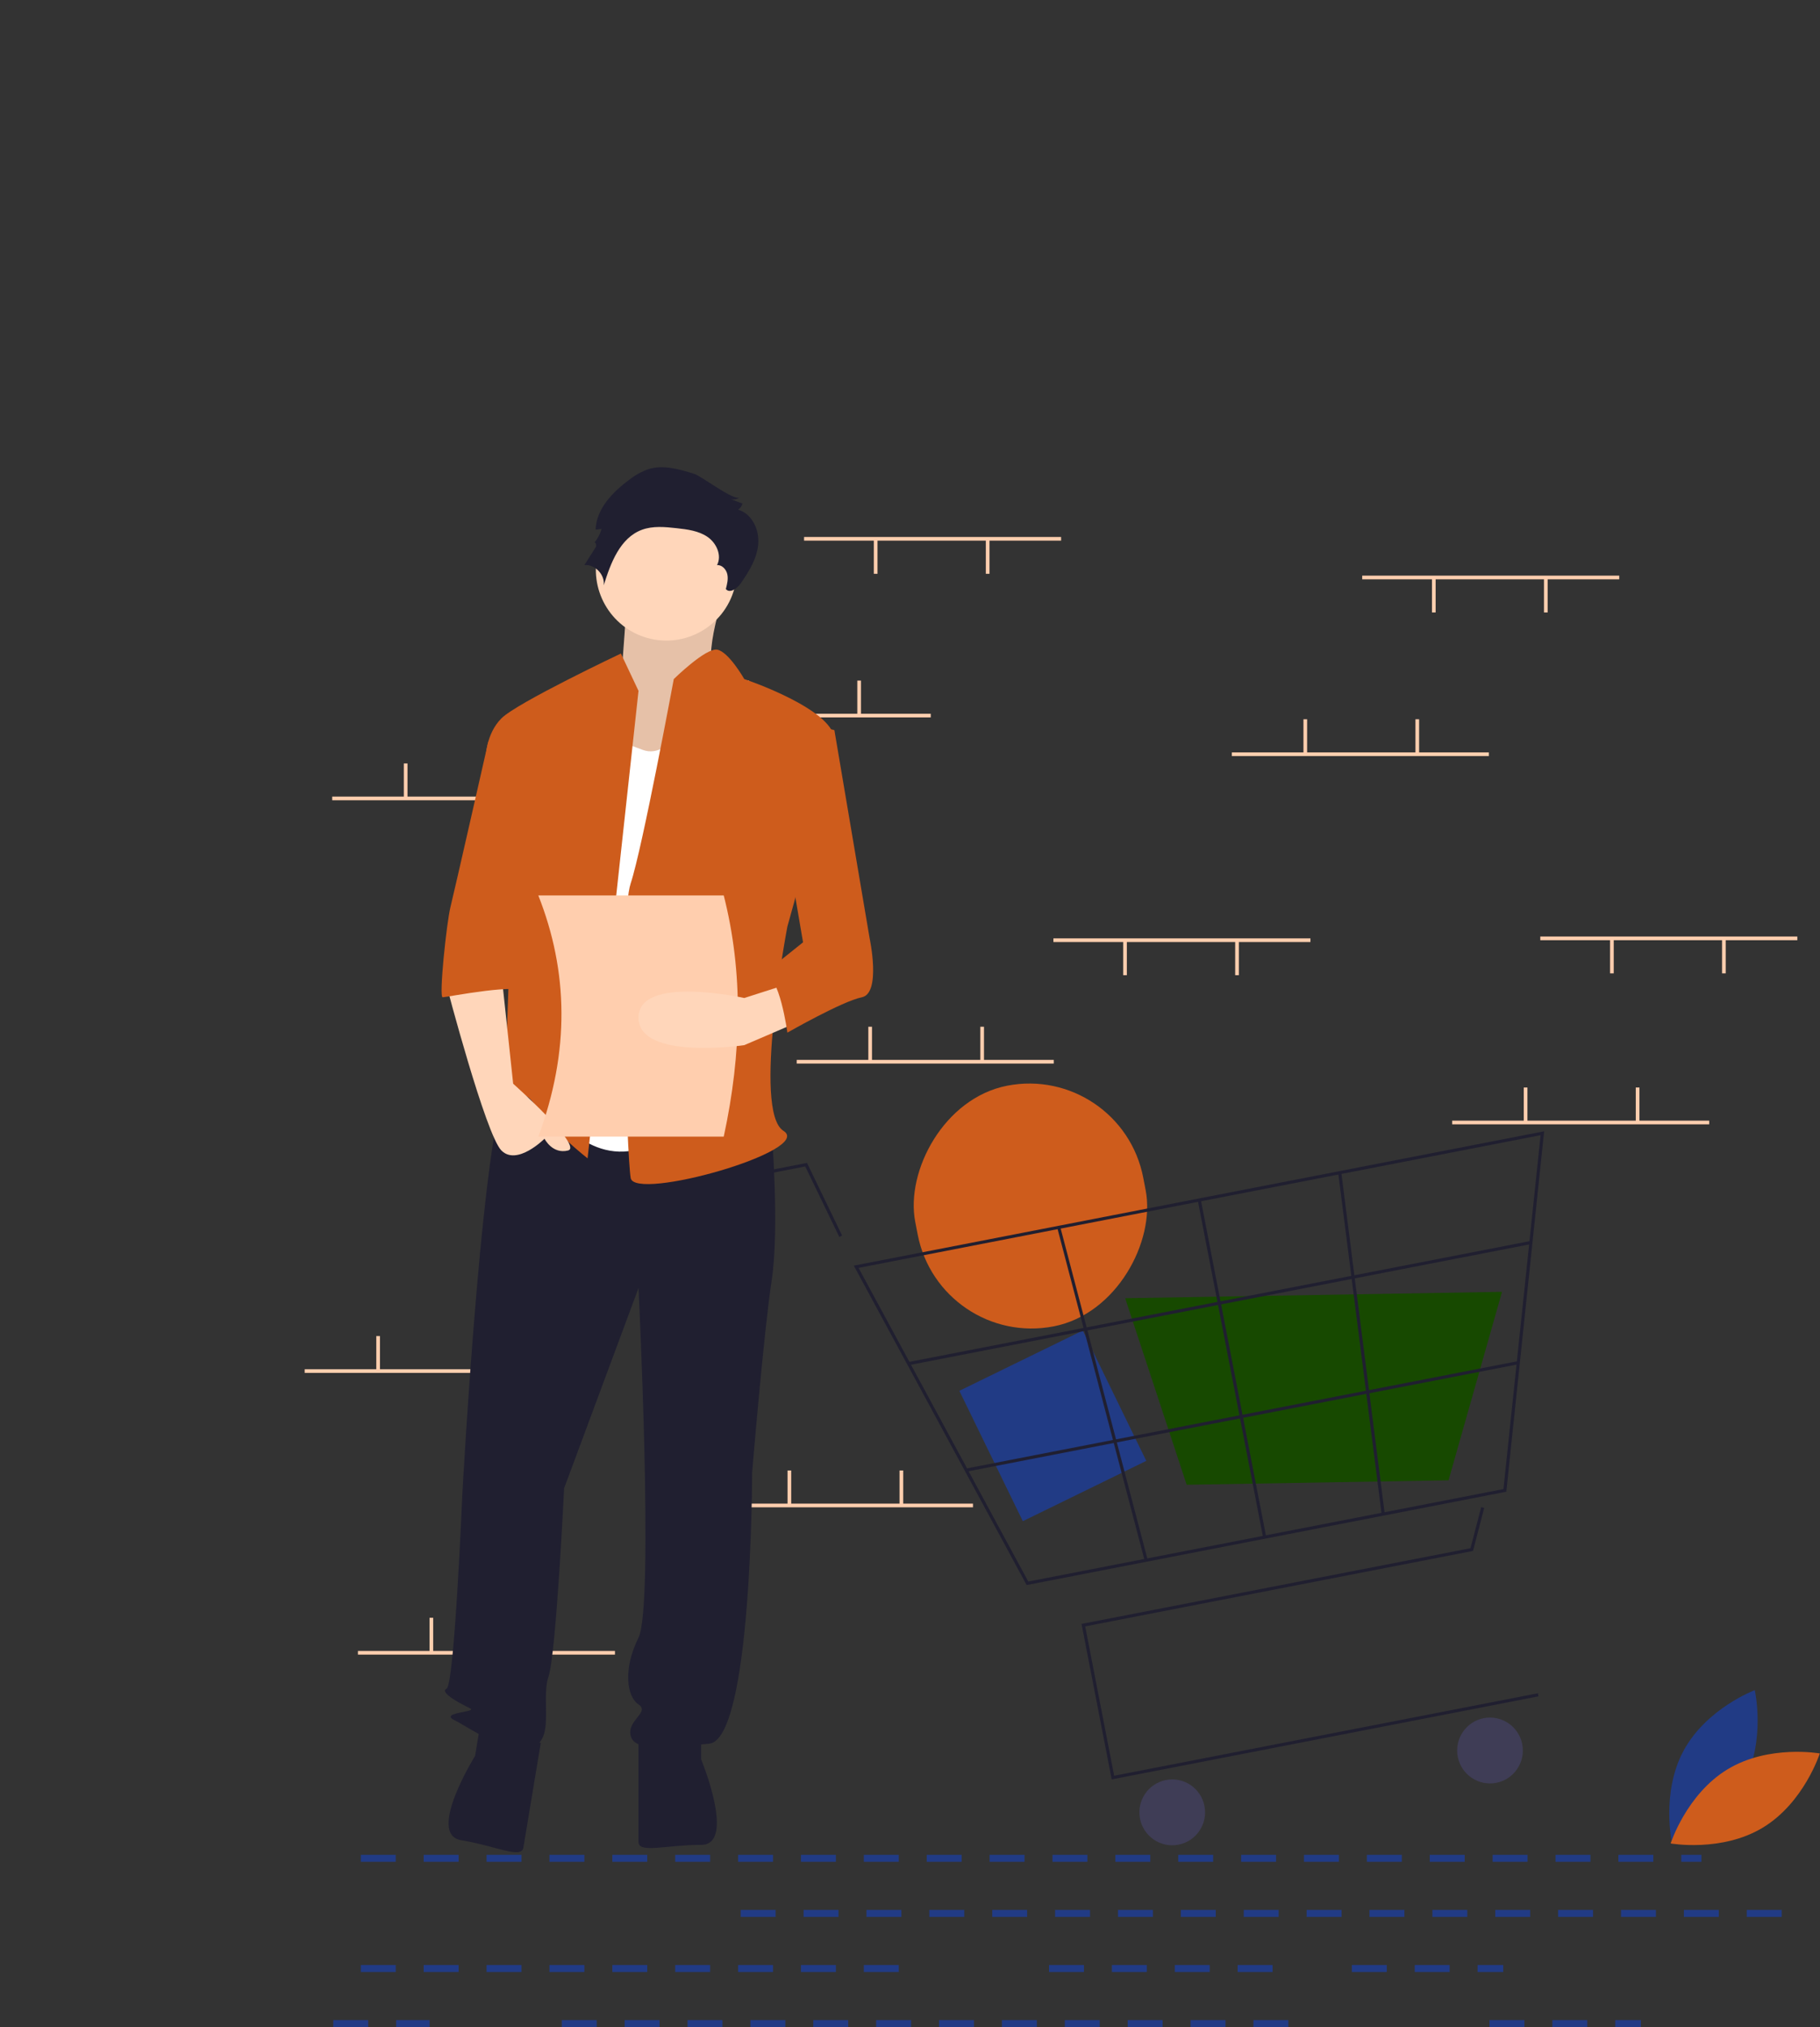 <svg width="521" height="580" viewBox="0 0 521 580" fill="none" xmlns="http://www.w3.org/2000/svg">
<rect x="0" y="0" width="521" height="580" fill="#333333" stroke="none"/>
<rect width="39.31" height="41.49" transform="matrix(-0.899 0.439 0.438 0.899 309.967 380.692)" fill="#213B85"/>
<rect width="66.455" height="70.118" rx="33.228" transform="matrix(-0.982 0.191 0.19 0.982 320.948 304.302)" fill="#CE5C1C"/>
<path d="M499.067 510.215C492.534 522.358 478.671 527.571 478.671 527.571C478.671 527.571 475.398 513.096 481.93 500.953C488.462 488.81 502.326 483.597 502.326 483.597C502.326 483.597 505.599 498.072 499.067 510.215Z" fill="#213B85"/>
<path d="M494.577 506.22C482.784 513.332 478.242 527.459 478.242 527.459C478.242 527.459 492.82 530.054 504.613 522.942C516.406 515.83 520.948 501.704 520.948 501.704C520.948 501.704 506.37 499.108 494.577 506.22Z" fill="#CE5C1C"/>
<path d="M230.176 153.643H303.756V154.696H230.176V153.643Z" fill="#FFCEAE"/>
<path d="M250.147 154.433H251.198V164.179H250.147V154.433Z" fill="#FFCEAE"/>
<path d="M282.207 154.433H283.258V164.179H282.207V154.433Z" fill="#FFCEAE"/>
<path d="M192.859 204.218H266.44V205.272H192.859V204.218Z" fill="#FFCEAE"/>
<path d="M245.417 194.735H246.468V204.482H245.417V194.735Z" fill="#FFCEAE"/>
<path d="M213.357 194.735H214.408V204.482H213.357V194.735Z" fill="#FFCEAE"/>
<path d="M95.103 227.925H168.683V228.979H95.103V227.925Z" fill="#FFCEAE"/>
<path d="M147.66 218.443H148.711V228.189H147.66V218.443Z" fill="#FFCEAE"/>
<path d="M115.6 218.443H116.651V228.189H115.6V218.443Z" fill="#FFCEAE"/>
<path d="M102.461 472.373H176.041V473.427H102.461V472.373Z" fill="#FFCEAE"/>
<path d="M155.018 462.89H156.069V472.637H155.018V462.89Z" fill="#FFCEAE"/>
<path d="M122.958 462.89H124.01V472.637H122.958V462.89Z" fill="#FFCEAE"/>
<path d="M228.073 303.262H301.654V304.315H228.073V303.262Z" fill="#FFCEAE"/>
<path d="M280.63 293.779H281.681V303.525H280.63V293.779Z" fill="#FFCEAE"/>
<path d="M248.57 293.779H249.621V303.525H248.57V293.779Z" fill="#FFCEAE"/>
<path d="M204.948 430.227H278.528V431.28H204.948V430.227Z" fill="#FFCEAE"/>
<path d="M257.505 420.744H258.556V430.49H257.505V420.744Z" fill="#FFCEAE"/>
<path d="M225.445 420.744H226.496V430.49H225.445V420.744Z" fill="#FFCEAE"/>
<path d="M87.219 391.768H160.799V392.822H87.219V391.768Z" fill="#FFCEAE"/>
<path d="M139.777 382.286H140.828V392.032H139.777V382.286Z" fill="#FFCEAE"/>
<path d="M107.717 382.286H108.768V392.032H107.717V382.286Z" fill="#FFCEAE"/>
<path d="M318.235 509.133L440.4 485.37L440.23 484.489L318.943 508.081L310.655 465.353L421.671 443.759L424.88 431.448L424.014 431.221L420.947 442.985L309.605 464.643L318.235 509.133Z" fill="#201F30"/>
<path d="M428.327 510.117C423.231 511.108 418.296 507.77 417.305 502.661C416.314 497.553 419.642 492.607 424.739 491.616C429.835 490.625 434.77 493.963 435.761 499.071C436.752 504.18 433.424 509.125 428.327 510.117Z" fill="#3F3D56"/>
<path d="M337.363 527.811C332.266 528.802 327.331 525.464 326.34 520.355C325.349 515.246 328.677 510.301 333.774 509.31C338.871 508.319 343.806 511.656 344.797 516.765C345.788 521.874 342.459 526.819 337.363 527.811Z" fill="#3F3D56"/>
<path d="M191.347 348.684C188.192 349.297 185.137 347.231 184.524 344.069C183.91 340.906 185.971 337.845 189.126 337.231C192.281 336.617 195.336 338.684 195.949 341.846C196.563 345.009 194.502 348.07 191.347 348.684Z" fill="#3F3D56"/>
<path d="M293.89 453.529L431.205 426.82L442.033 323.692L244.409 362.132L244.7 362.67L293.89 453.529ZM430.384 426.065L294.364 452.523L245.778 362.78L441.016 324.804L430.384 426.065Z" fill="#201F30"/>
<path d="M339.703 424.827L414.66 423.558L429.974 369.626L322.094 371.452L322.198 371.766L339.703 424.827Z" fill="#174900"/>
<path d="M240.26 353.915L241.066 353.523L231.016 332.74L197.28 339.302L197.451 340.183L230.511 333.753L240.26 353.915Z" fill="#201F30"/>
<path d="M260.009 389.724L438.157 355.073L438.328 355.954L260.18 390.605L260.009 389.724Z" fill="#201F30"/>
<path d="M276.507 420.197L434.546 389.456L434.717 390.337L276.678 421.078L276.507 420.197Z" fill="#201F30"/>
<path d="M342.87 343.438L343.749 343.267L362.461 439.734L361.582 439.905L342.87 343.438Z" fill="#201F30"/>
<path d="M303.515 351.064L328.536 446.302L327.67 446.53L302.649 351.292L303.515 351.064Z" fill="#201F30"/>
<path d="M383.074 335.588L383.962 335.474L396.402 433.162L395.514 433.276L383.074 335.588Z" fill="#201F30"/>
<path d="M208.016 167.323C208.016 167.323 200.333 189.243 205.061 192.615C209.789 195.987 189.104 223.527 189.104 223.527L164.281 216.782L177.875 193.739C177.875 193.739 179.648 170.696 179.648 167.323C179.648 163.951 208.016 167.323 208.016 167.323Z" fill="#FFD6BA"/>
<path opacity="0.1" d="M208.016 167.323C208.016 167.323 200.333 189.243 205.061 192.615C209.789 195.987 189.104 223.527 189.104 223.527L164.281 216.782L177.875 193.739C177.875 193.739 179.648 170.696 179.648 167.323C179.648 163.951 208.016 167.323 208.016 167.323Z" fill="black"/>
<path d="M220.912 323.569C220.912 323.569 223.155 351.671 220.912 366.284C218.669 380.896 215.305 421.363 215.305 421.363C215.305 421.363 215.305 497.799 202.97 498.924C190.634 500.048 181.663 501.172 180.542 496.675C179.42 492.179 186.149 489.931 182.785 487.683C179.42 485.435 178.299 477.566 182.785 468.574C187.27 459.581 182.785 368.532 182.785 368.532L161.478 425.859C161.478 425.859 159.235 473.07 156.993 479.814C154.75 486.559 159.235 498.924 151.386 500.048C143.536 501.172 134.565 494.427 130.079 492.179C125.594 489.931 136.807 489.931 134.565 488.807C132.322 487.683 125.594 484.311 127.836 483.187C130.079 482.062 132.322 428.107 132.322 428.107C132.322 428.107 138.49 312.89 146.339 308.394C154.189 303.898 159.235 311.642 159.235 311.642L220.912 323.569Z" fill="#201F30"/>
<path d="M200.727 494.427V503.42C200.727 503.42 210.82 527.864 200.727 527.864C190.635 527.864 182.785 530.397 182.785 527.025V496.675L200.727 494.427Z" fill="#201F30"/>
<path d="M137.469 493.538L135.996 502.409C135.996 502.409 122.036 524.864 131.992 526.522C141.947 528.18 149.276 531.969 149.828 528.642L154.8 498.704L137.469 493.538Z" fill="#201F30"/>
<path d="M185.379 182.557C196.124 185.531 207.245 179.211 210.218 168.441C213.192 157.67 206.892 146.528 196.147 143.553C185.402 140.579 174.281 146.899 171.308 157.669C168.334 168.44 174.634 179.582 185.379 182.557Z" fill="#FFD6BA"/>
<path d="M198.484 201.046C198.484 201.046 192.877 217.907 183.906 214.534L174.935 211.162L159.235 319.073C159.235 319.073 171.57 337.058 189.513 325.817C207.455 314.576 198.484 201.046 198.484 201.046Z" fill="white"/>
<path d="M182.784 197.673L177.738 186.995C177.738 186.995 148.021 201.045 143.536 205.542C139.05 210.038 139.05 216.782 139.05 216.782L146.9 244.884C146.9 244.884 144.657 306.708 144.657 308.956C144.657 311.204 136.807 323.569 142.414 319.072C148.021 314.576 149.143 310.08 153.628 316.824C158.114 323.569 168.206 331.437 168.206 331.437L182.784 197.673Z" fill="#CE5C1C"/>
<path d="M143.536 278.606L146.9 310.08C146.9 310.08 167.085 328.065 162.599 329.189C158.114 330.313 155.871 325.817 155.871 325.817C155.871 325.817 148.021 333.686 143.536 329.189C139.05 324.693 127.836 281.978 127.836 281.978L143.536 278.606Z" fill="#FFD6BA"/>
<path d="M198.787 135.608C194.516 134.26 189.922 132.906 185.642 134.229C183.646 134.935 181.781 135.969 180.123 137.288C175.343 140.795 170.724 145.595 170.502 151.528L172.195 151.353C171.784 152.84 171.05 154.216 170.043 155.383C170.432 154.816 170.872 156.029 170.504 156.61L167.293 161.679C170.341 161.428 173.214 164.44 172.828 167.48C174.796 161.104 177.496 153.916 183.738 151.592C186.886 150.42 190.367 150.76 193.704 151.13C196.782 151.471 199.997 151.873 202.552 153.628C205.106 155.382 206.712 158.941 205.265 161.687C206.69 161.598 207.895 162.91 208.202 164.308C208.508 165.707 208.145 167.155 207.783 168.541C208.899 169.908 211.017 168.393 212.026 166.943C214.394 163.541 216.682 159.855 217.053 155.724C217.423 151.593 215.264 146.949 211.279 145.831C211.91 145.432 212.362 144.803 212.539 144.076L209.328 142.888C210.196 143.001 211.075 142.807 211.816 142.342C210.094 143.432 200.9 136.276 198.787 135.608Z" fill="#201F30"/>
<path d="M192.877 194.301C192.877 194.301 202.006 185.334 205.291 185.883C208.576 186.433 213.062 194.301 213.062 194.301C213.062 194.301 239.975 203.294 238.854 212.286C237.733 221.279 225.397 265.117 225.397 265.117C225.397 265.117 215.305 317.948 224.276 323.569C233.247 329.189 181.663 343.802 180.542 337.058C179.42 330.313 177.177 262.869 180.542 252.753C183.906 242.636 192.877 194.301 192.877 194.301Z" fill="#CE5C1C"/>
<path d="M153.628 212.286H139.762C139.762 212.286 130.079 255.001 128.957 259.497C127.836 263.993 125.593 285.351 126.715 285.351C127.836 285.351 150.264 280.854 150.264 284.226L153.628 212.286Z" fill="#CE5C1C"/>
<path d="M154.098 325.217H207.181C212.361 301.33 212.794 278.252 207.181 256.202H154.098C162.664 277.855 163.2 300.776 154.098 325.217Z" fill="#FFCEAE"/>
<path d="M228.762 292.3L213.062 299.045C213.062 299.045 182.785 303.541 182.785 291.176C182.785 278.812 213.062 285.556 213.062 285.556L223.155 282.321L228.762 292.3Z" fill="#FFD6BA"/>
<path d="M225.398 205.542L238.855 208.914L248.947 268.49C248.947 268.49 252.311 284.226 246.704 285.351C241.097 286.475 225.398 295.467 225.398 295.467C225.398 295.467 223.155 278.606 218.669 278.606L229.883 269.614L223.155 230.271L225.398 205.542Z" fill="#CE5C1C"/>
<path d="M415.703 320.647H489.283V321.7H415.703V320.647Z" fill="#FFCEAE"/>
<path d="M468.26 311.164H469.311V320.91H468.26V311.164Z" fill="#FFCEAE"/>
<path d="M436.2 311.164H437.251V320.91H436.2V311.164Z" fill="#FFCEAE"/>
<path d="M389.95 164.706H463.53V165.76H389.95V164.706Z" fill="#FFCEAE"/>
<path d="M409.922 165.496H410.973V175.243H409.922V165.496Z" fill="#FFCEAE"/>
<path d="M441.981 165.496H443.033V175.243H441.981V165.496Z" fill="#FFCEAE"/>
<path d="M301.553 268.491H375.133V269.545H301.553V268.491Z" fill="#FFCEAE"/>
<path d="M321.525 269.281H322.576V279.028H321.525V269.281Z" fill="#FFCEAE"/>
<path d="M353.585 269.281H354.636V279.028H353.585V269.281Z" fill="#FFCEAE"/>
<path d="M440.93 267.964H514.511V269.018H440.93V267.964Z" fill="#FFCEAE"/>
<path d="M460.902 268.754H461.953V278.501H460.902V268.754Z" fill="#FFCEAE"/>
<path d="M492.963 268.754H494.014V278.501H492.963V268.754Z" fill="#FFCEAE"/>
<path d="M352.634 215.281H426.214V216.335H352.634V215.281Z" fill="#FFCEAE"/>
<path d="M405.191 205.799H406.242V215.545H405.191V205.799Z" fill="#FFCEAE"/>
<path d="M373.131 205.799H374.182V215.545H373.131V205.799Z" fill="#FFCEAE"/>
<line x1="103.285" y1="531.717" x2="487.062" y2="531.717" stroke="#213B85" stroke-width="2" stroke-dasharray="10 8"/>
<line x1="212.035" y1="547.478" x2="513.856" y2="547.478" stroke="#213B85" stroke-width="2" stroke-dasharray="10 8"/>
<line x1="160.812" y1="579" x2="375.948" y2="579" stroke="#213B85" stroke-width="2" stroke-dasharray="10 8"/>
<line x1="103.285" y1="563.239" x2="262.47" y2="563.239" stroke="#213B85" stroke-width="2" stroke-dasharray="10 8"/>
<line x1="300.296" y1="563.239" x2="371.22" y2="563.239" stroke="#213B85" stroke-width="2" stroke-dasharray="10 8"/>
<line x1="386.981" y1="563.239" x2="430.323" y2="563.239" stroke="#213B85" stroke-width="2" stroke-dasharray="10 8"/>
<line x1="426.383" y1="579" x2="469.726" y2="579" stroke="#213B85" stroke-width="2" stroke-dasharray="10 8"/>
<line x1="95.405" y1="579" x2="122.986" y2="579" stroke="#213B85" stroke-width="2" stroke-dasharray="10 8"/>
</svg>
